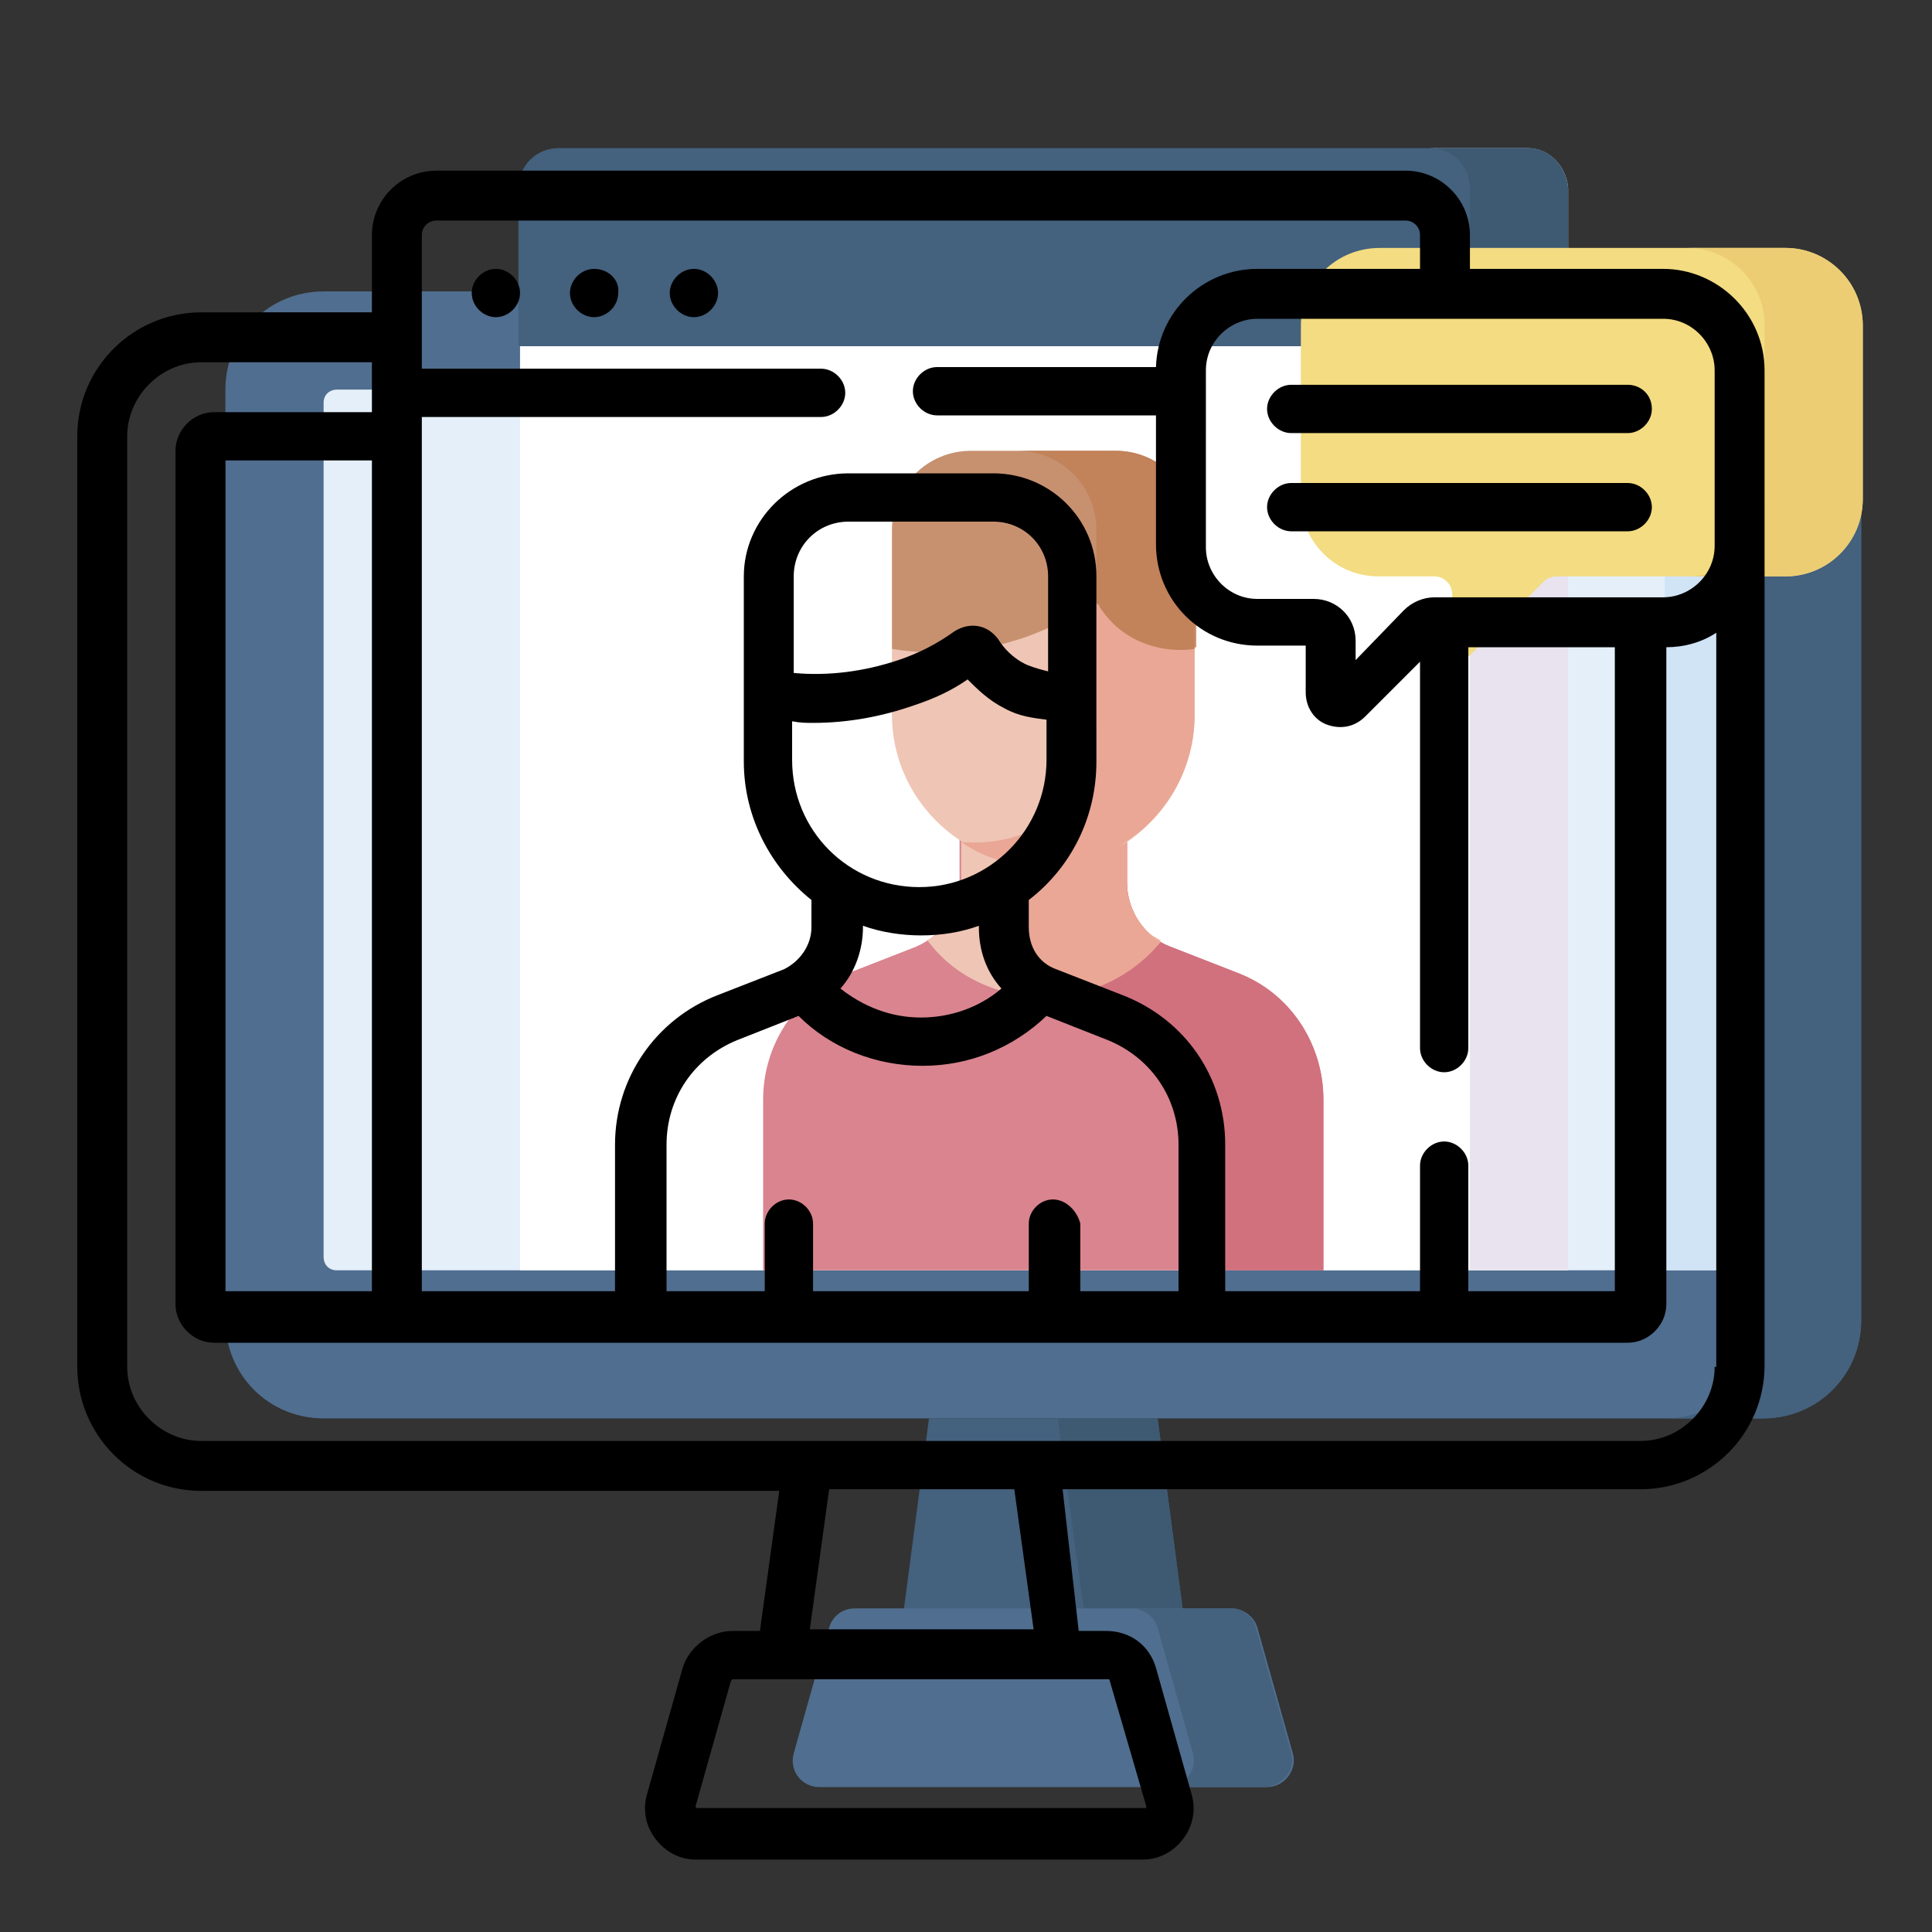 <?xml version="1.0" encoding="utf-8"?>
<!-- Generator: Adobe Illustrator 24.0.1, SVG Export Plug-In . SVG Version: 6.00 Build 0)  -->
<svg version="1.1" id="Layer_1" xmlns="http://www.w3.org/2000/svg" xmlns:xlink="http://www.w3.org/1999/xlink" x="0px" y="0px"
	 viewBox="0 0 120 120" style="enable-background:new 0 0 120 120;" xml:space="preserve">
<rect x="0" y="0" width="120" height="120" fill="#333333" stroke="none"/>
<style type="text/css">
	.st0{fill:#506E8F;}
	.st1{fill:#44617E;}
	.st2{fill:#E4EFF9;}
	.st3{fill:#D1E4F5;}
	.st4{fill:#3E5A72;}
	.st5{fill:#FFFFFF;}
	.st6{fill:#E8E3EE;}
	.st7{fill:#D9848F;}
	.st8{fill:#D1717E;}
	.st9{fill:#EFC5B5;}
	.st10{fill:#EAA795;}
	.st11{fill:#C79170;}
	.st12{fill:#C2825A;}
	.st13{fill:#F3DC81;}
	.st14{fill:#ECCD74;}
	.st15{fill:#F3E8A7;}
	.st16{fill:#3A4246;}
	.st17{fill:#DACC81;}
	.st18{fill:#646768;}
	.st19{fill:#4C2618;}
	.st20{fill:#323537;}
	.st21{fill:#EFB384;}
	.st22{fill:#ECC99E;}
	.st23{fill:#EFDB54;}
	.st24{fill:#E7BF40;}
	.st25{fill:#DB545C;}
	.st26{fill:#C42E3C;}
	.st27{fill:#DD6871;}
	.st28{fill:#86CA90;}
	.st29{fill:#9AD1A2;}
	.st30{clip-path:url(#SVGID_2_);fill:#86CA90;}
	.st31{clip-path:url(#SVGID_2_);}
	.st32{fill:#564737;}
	.st33{fill:#FEE897;}
	.st34{fill:#F15E3B;}
	.st35{fill:#957A5C;}
	.st36{fill:#F89832;}
	.st37{clip-path:url(#SVGID_4_);fill:#FEE897;}
	.st38{clip-path:url(#SVGID_4_);}
	.st39{fill:#F2E9B3;}
	.st40{fill:#FACD57;}
	.st41{fill:#E9AE51;}
	.st42{fill:#F6A149;}
	.st43{fill:#F0523D;}
	.st44{fill:#FEC86B;}
	.st45{fill:#7D443F;}
	.st46{fill:#B4714C;}
	.st47{fill:#F9A35D;}
	.st48{fill:#DE8D54;}
	.st49{fill:#8F9192;}
	.st50{fill:#A8ABAB;}
	.st51{fill:#484A4C;}
	.st52{fill:#31454D;}
	.st53{fill:#4E595D;}
	.st54{fill:#F8982D;}
	.st55{fill:#888A8C;}
	.st56{fill:#C4D1D4;}
	.st57{fill:#ABADB0;}
	.st58{fill:#F3F4F4;}
	.st59{fill:#B1BABF;}
	.st60{fill:#DA4F27;}
	.st61{fill:#F26439;}
	.st62{fill:#FBBD77;}
	.st63{fill:#FEBE2B;}
	.st64{fill:#FDDA2D;}
	.st65{fill:#75888F;}
	.st66{clip-path:url(#SVGID_6_);fill:none;stroke:#000000;stroke-width:2;stroke-linecap:round;stroke-linejoin:round;}
	.st67{fill:#FBB15F;}
	.st68{fill:#95C93F;}
	.st69{fill:#BBBDC2;}
	.st70{fill:#A0A2A9;}
	.st71{fill:#F47C5F;}
	.st72{fill:#FDE6A6;}
	.st73{fill:#9EAAB5;}
	.st74{fill:#C1C9D1;}
	.st75{fill:#63CBE8;}
	.st76{fill:#A8D387;}
	.st77{fill:#EDC9AD;}
	.st78{fill:#D8AA86;}
	.st79{fill:#FBD474;}
	.st80{fill:#AF7754;}
	.st81{fill:#FCD362;}
	.st82{fill:#F89C68;}
	.st83{fill:#F383A4;}
	.st84{fill:#FED9BD;}
	.st85{fill:#F68E51;}
	.st86{fill:#8F5630;}
	.st87{fill:#FCC4A4;}
	.st88{fill:#75D1F7;}
	.st89{clip-path:url(#SVGID_8_);}
	.st90{fill:#FBC536;}
	.st91{fill:#F58226;}
	.st92{fill:#5D7A87;}
	.st93{fill:#CA2A2C;}
	.st94{fill:#F05344;}
	.st95{fill:#FCEC4E;}
	.st96{fill:#252C37;}
	.st97{clip-path:url(#SVGID_10_);fill:none;stroke:#000000;stroke-width:2;stroke-linecap:round;stroke-linejoin:round;}
	.st98{fill:#3D5CAA;}
	.st99{fill:#2DA4DD;}
	.st100{clip-path:url(#SVGID_12_);fill:none;stroke:#000000;stroke-width:2;stroke-linecap:round;stroke-linejoin:round;}
	.st101{fill:none;stroke:#000000;stroke-width:2;stroke-linecap:round;stroke-linejoin:round;}
	.st102{fill:#6A7184;}
	.st103{fill:#F7932D;}
	.st104{fill:#5B6373;}
	.st105{fill:#D8E8F7;}
	.st106{fill:#B9D5ED;}
	.st107{fill:#EEA249;}
	.st108{fill:#DD8637;}
	.st109{fill:#DAE2E6;}
	.st110{fill:#4BBA7A;}
	.st111{fill:#1F8642;}
	.st112{fill:#C3D6E0;}
	.st113{fill:#0B7CBF;}
	.st114{fill:#23459A;}
	.st115{fill:#93C5CE;}
	.st116{clip-path:url(#SVGID_14_);fill:none;stroke:#000000;stroke-width:2;stroke-linecap:round;stroke-linejoin:round;}
	.st117{fill:#F37F86;}
	.st118{fill:#F26B74;}
	.st119{fill:#F8E57F;}
	.st120{fill:#FFCD6C;}
	.st121{fill:#FEE6DB;}
	.st122{fill:#FDD6C5;}
	.st123{fill:#82959F;}
	.st124{clip-path:url(#SVGID_16_);fill:#738590;}
	.st125{clip-path:url(#SVGID_16_);}
	.st126{fill:#E2E3E3;}
	.st127{fill:#427DC0;}
	.st128{fill:#505359;}
	.st129{fill:#7F828A;}
	.st130{fill:#6F717C;}
	.st131{fill:#36393F;}
	.st132{fill:#F1D8C4;}
	.st133{fill:#60503C;}
	.st134{fill:#B66B27;}
	.st135{fill:#F69324;}
	.st136{fill:#D07C27;}
	.st137{fill:#8F9597;}
	.st138{fill:#F9A25F;}
	.st139{fill:#DD8C54;}
	.st140{fill:#8D9192;}
	.st141{fill:#A8ABAA;}
	.st142{fill:#30A2DC;}
	.st143{fill:#234695;}
	.st144{fill:#3D5DA9;}
	.st145{fill:#5D7A86;}
	.st146{fill:#4E5A5E;}
	.st147{fill:#75878D;}
	.st148{clip-path:url(#SVGID_18_);fill:none;stroke:#000000;stroke-linecap:round;stroke-linejoin:round;}
	.st149{fill:#F8E7D0;}
	.st150{fill:#F7BF30;}
	.st151{clip-path:url(#SVGID_20_);fill:#F4F3D2;}
	.st152{clip-path:url(#SVGID_20_);}
	.st153{clip-path:url(#SVGID_22_);fill:#F4F3D2;}
	.st154{clip-path:url(#SVGID_22_);}
	.st155{clip-path:url(#SVGID_24_);fill:#F4F3D2;}
	.st156{clip-path:url(#SVGID_24_);}
	.st157{clip-path:url(#SVGID_26_);fill:#F4F3D2;}
	.st158{clip-path:url(#SVGID_26_);}
	.st159{display:none;}
	.st160{display:inline;}
	.st161{display:inline;clip-path:url(#SVGID_28_);}
	.st162{display:inline;clip-path:url(#SVGID_28_);fill:#F8E7D0;}
	.st163{display:inline;clip-path:url(#SVGID_28_);fill:#F7BF30;}
	.st164{clip-path:url(#SVGID_30_);fill:#F4F3D2;}
	.st165{clip-path:url(#SVGID_30_);}
	.st166{clip-path:url(#SVGID_32_);fill:#F4F3D2;}
	.st167{clip-path:url(#SVGID_32_);}
	.st168{fill:#887D8C;}
	.st169{fill:#9C93A0;}
	.st170{fill:#FDCD9E;}
	.st171{fill:#FBB784;}
	.st172{fill:#FFE0BA;}
	.st173{fill:#BCE6F6;}
	.st174{fill:#F5EDE9;}
	.st175{fill:#EEE3DE;}
	.st176{fill:#F7F2F1;}
	.st177{fill:#FCE780;}
</style>
<path class="st0" d="M109.5,88.1H20.1c-3.4,0-6.1-2.7-6.1-6.1V24.2c0-3.4,2.7-6.1,6.1-6.1h89.4c3.4,0,6.1,2.7,6.1,6.1V82
	C115.6,85.4,112.9,88.1,109.5,88.1"/>
<path class="st1" d="M109.5,18h-6.1c3.4,0,6.1,2.7,6.1,6.1V82c0,3.4-2.7,6.1-6.1,6.1h6.1c3.4,0,6.1-2.7,6.1-6.1V24.2
	C115.6,20.8,112.9,18,109.5,18"/>
<path class="st2" d="M20.1,78.1V25c0-0.5,0.4-0.8,0.8-0.8h87.8c0.5,0,0.8,0.4,0.8,0.8v53.1c0,0.5-0.4,0.8-0.8,0.8H20.9
	C20.4,78.9,20.1,78.5,20.1,78.1"/>
<path class="st3" d="M108.7,24.2h-6.1c0.5,0,0.8,0.4,0.8,0.8v53.1c0,0.5-0.4,0.8-0.8,0.8h6.1c0.5,0,0.8-0.4,0.8-0.8V25
	C109.5,24.5,109.1,24.2,108.7,24.2"/>
<polygon class="st1" points="74.9,110.9 54.7,110.9 57.7,88.1 71.9,88.1 "/>
<polygon class="st4" points="71.9,88.1 65.7,88.1 68.8,110.9 74.9,110.9 "/>
<path class="st0" d="M78.1,101.1l2.2,7.8c0.3,1-0.5,2.1-1.6,2.1H50.9c-1.1,0-1.9-1-1.6-2.1l2.2-7.8c0.2-0.7,0.8-1.2,1.6-1.2h23.4
	C77.2,99.9,77.9,100.4,78.1,101.1"/>
<path class="st1" d="M80.2,108.9l-2.2-7.8c-0.2-0.7-0.8-1.2-1.6-1.2h-6.1c0.7,0,1.4,0.5,1.6,1.2l2.2,7.8c0.3,1-0.5,2.1-1.6,2.1h6.1
	C79.7,110.9,80.5,109.9,80.2,108.9"/>
<rect x="32.3" y="21.5" class="st5" width="65.1" height="57.4"/>
<path class="st6" d="M94.9,9.2h-6.1c1.4,0,2.5,1.1,2.5,2.5v67.2h6.1V11.7C97.3,10.3,96.2,9.2,94.9,9.2"/>
<path class="st1" d="M94.9,9.2H34.7c-1.4,0-2.5,1.1-2.5,2.5v9.8h65.1v-9.8C97.3,10.3,96.2,9.2,94.9,9.2"/>
<path class="st4" d="M94.9,9.2h-6.1c1.4,0,2.5,1.1,2.5,2.5v9.8h6.1v-9.8C97.3,10.3,96.2,9.2,94.9,9.2"/>
<path class="st7" d="M82.2,78.9V68.3c0-3.5-2.1-6.6-5.4-7.9l-4.1-1.6c-1.6-0.6-2.7-2.2-2.7-4v-3.4H59.6v3.4c0,1.8-1.1,3.3-2.7,4
	l-4.1,1.6c-3.3,1.3-5.4,4.4-5.4,7.9v10.6"/>
<path class="st8" d="M76.8,60.4l-4.1-1.6c-1.6-0.6-2.7-2.2-2.7-4v-3.4h-6.1v6.5c0,1.8,1.1,3.3,2.7,4l4.1,1.6
	c3.3,1.3,5.4,4.4,5.4,7.9v7.5h6.1V68.3C82.2,64.8,80.1,61.6,76.8,60.4"/>
<path class="st9" d="M64.8,61.9c2.9,0,5.6-1.3,7.3-3.5c-1.3-0.8-5.2-2.2-5.2-3.7v-3.4h-7.2v3.4c0,1.5-0.8,3-2.1,3.7
	C59.2,60.6,61.9,61.9,64.8,61.9"/>
<path class="st10" d="M66.4,61.8c2.3-0.4,4.3-1.6,5.7-3.3c-1.2-0.7-2.1-2.1-2.1-3.7v-3.4h-6.1v6.5C63.8,59.5,64.9,61.1,66.4,61.8"/>
<path class="st9" d="M65,52.7c-0.3,0-0.9,1-1.2,1c-4.7-0.5-8.4-4.5-8.4-9.3v-4.1l3.1-7.4c0-2.7,2.2-1.8,4.9-1.8h5.9
	c2.7,0,1.8-0.9,1.8,1.8l3.1,7.4v4.1c0,3.3-1.7,6.2-4.2,7.9C68.5,53.2,65,52.7,65,52.7"/>
<path class="st10" d="M71.1,32.9c0-2.7,0.9-1.8-1.8-1.8l-1.2,6.2v7.1c0,0.5,0.2,3.2-1.8,5.5c-2.6,2.9-6.3,2.4-6.6,2.4
	c0.7,0.5,2,1.2,3.7,1.4c0,0,0.7,0.1,1.4,0.1c5.2,0,9.4-4.2,9.4-9.4v-4.1L71.1,32.9z"/>
<path class="st11" d="M74.2,32.9c0-2.7-2.2-4.9-4.9-4.9h-9c-2.7,0-4.9,2.2-4.9,4.9v7.4c1.7,0.3,4.9,0.5,8.5-0.8
	c1.6-0.6,2.9-1.3,3.9-2c0.2-0.1,0.4-0.1,0.6,0.1c0.4,0.6,1.1,1.5,2.4,2.1c1.5,0.7,3,0.6,3.5,0.5V32.9z"/>
<path class="st12" d="M69.3,28h-6.1c2.7,0,4.9,2.2,4.9,4.9v4.6c0.1,0,0.2,0.1,0.2,0.2c0.4,0.6,1.1,1.5,2.4,2.1
	c1.5,0.7,3,0.6,3.5,0.5v-7.4C74.2,30.2,72,28,69.3,28"/>
<path class="st13" d="M85.7,15.4h25.2c2.6,0,4.8,2.1,4.8,4.8V31c0,2.6-2.1,4.8-4.8,4.8H96.7c-0.3,0-0.6,0.1-0.8,0.3l-4.6,4.6
	c-0.4,0.4-1.1,0.1-1.1-0.4v-3.4c0-0.6-0.5-1.1-1.1-1.1h-3.5c-2.6,0-4.8-2.1-4.8-4.8V20.1C80.9,17.5,83,15.4,85.7,15.4"/>
<path class="st14" d="M110.9,15.4h-6.1c2.6,0,4.8,2.1,4.8,4.8V31c0,2.6-2.1,4.8-4.8,4.8h6.1c2.6,0,4.8-2.1,4.8-4.8V20.1
	C115.6,17.5,113.5,15.4,110.9,15.4"/>
<path d="M36.9,16.7c-0.8,0-1.5,0.7-1.5,1.5c0,0.8,0.7,1.5,1.5,1.5c0.8,0,1.5-0.7,1.5-1.5C38.5,17.4,37.8,16.7,36.9,16.7 M43.1,16.7
	c-0.8,0-1.5,0.7-1.5,1.5c0,0.8,0.7,1.5,1.5,1.5c0.8,0,1.5-0.7,1.5-1.5C44.6,17.4,43.9,16.7,43.1,16.7 M30.8,16.7
	c-0.8,0-1.5,0.7-1.5,1.5c0,0.8,0.7,1.5,1.5,1.5c0.8,0,1.5-0.7,1.5-1.5C32.3,17.4,31.6,16.7,30.8,16.7 M103.3,16.7h-12v-2.1
	c0-2.2-1.8-4-4-4H27.1c-2.2,0-4,1.8-4,4v4.8H12.5c-4.2,0-7.7,3.4-7.7,7.7v57.8c0,4.2,3.4,7.7,7.7,7.7h35.9l-1.2,8.7h-1.7
	c-1.4,0-2.7,1-3.1,2.3l-2.2,7.8c-0.3,1-0.1,2,0.5,2.8c0.6,0.8,1.5,1.3,2.5,1.3H71c1,0,1.9-0.5,2.5-1.3c0.6-0.8,0.8-1.8,0.5-2.8
	l-2.2-7.8c-0.4-1.4-1.6-2.3-3.1-2.3h-1.7L66,92.5h35.9c4.2,0,7.7-3.4,7.7-7.7V23C109.6,19.5,106.7,16.7,103.3,16.7 M26.2,25.9H51
	c0.8,0,1.5-0.7,1.5-1.5c0-0.8-0.7-1.5-1.5-1.5H26.2v-8.3c0-0.5,0.4-0.9,0.9-0.9h60.2c0.5,0,0.9,0.4,0.9,0.9v2.1H78.1
	c-3.4,0-6.2,2.7-6.3,6.1H58.2c-0.8,0-1.5,0.7-1.5,1.5c0,0.8,0.7,1.5,1.5,1.5h13.6v8c0,3.5,2.8,6.3,6.3,6.3h3v2.9
	c0,0.9,0.5,1.7,1.3,2c0.8,0.3,1.7,0.2,2.4-0.5l3.4-3.4v24c0,0.8,0.7,1.5,1.5,1.5s1.5-0.7,1.5-1.5V40.2h9.1v40h-9.1v-7.8
	c0-0.8-0.7-1.5-1.5-1.5s-1.5,0.7-1.5,1.5v7.8H76.1v-9.1c0-4.2-2.5-7.8-6.4-9.3l-4.1-1.6c-1.1-0.4-1.7-1.4-1.7-2.6v-1.7
	c2.6-2,4.2-5.1,4.2-8.6V35.8c0-3.6-2.9-6.4-6.4-6.4h-9c-3.6,0-6.5,2.9-6.5,6.4v11.5c0,3.5,1.7,6.6,4.2,8.6v1.7
	c0,1.1-0.7,2.1-1.7,2.6l-4.1,1.6c-3.9,1.5-6.4,5.2-6.4,9.3v9.1H26.2V25.9z M65.4,74.5c-0.8,0-1.5,0.7-1.5,1.5v4.2H50.5V76
	c0-0.8-0.7-1.5-1.5-1.5c-0.8,0-1.5,0.7-1.5,1.5v4.2h-6.1v-9.1c0-2.9,1.7-5.4,4.4-6.5l3.8-1.5c2,2,4.8,3.1,7.7,3.1
	c2.9,0,5.6-1.1,7.7-3.1l3.8,1.5c2.7,1.1,4.4,3.6,4.4,6.5v9.1h-6.1V76C66.9,75.2,66.2,74.5,65.4,74.5 M50.5,44.9
	c2.2,0,4.3-0.4,6.3-1.1c1.2-0.4,2.3-0.9,3.3-1.6c0.6,0.6,1.3,1.3,2.3,1.8c0.9,0.5,1.8,0.6,2.6,0.7v2.5c0,4.3-3.5,7.9-7.9,7.9
	s-7.9-3.5-7.9-7.9v-2.4C49.7,44.9,50.1,44.9,50.5,44.9 M49.3,41.8v-6c0-1.9,1.5-3.4,3.4-3.4h9c1.9,0,3.4,1.5,3.4,3.4v5.9
	c-0.4-0.1-0.8-0.2-1.3-0.4c-0.9-0.4-1.5-1.1-1.8-1.6c-0.3-0.4-0.7-0.7-1.2-0.8c-0.5-0.1-1,0-1.5,0.3c-1.1,0.8-2.3,1.4-3.5,1.8
	C53.7,41.7,51.5,42,49.3,41.8 M62.2,61.4c-1.4,1.2-3.2,1.8-5,1.8c-1.9,0-3.6-0.7-5-1.8c0.9-1,1.4-2.4,1.4-3.8v-0.1
	c1.1,0.4,2.4,0.6,3.6,0.6c1.3,0,2.5-0.2,3.6-0.6v0.1C60.8,59.1,61.3,60.4,62.2,61.4 M68.9,104.3C68.9,104.3,69,104.3,68.9,104.3
	l2.3,7.9c0,0.1,0,0.1-0.1,0.1H43.3c-0.1,0-0.1-0.1-0.1-0.1l2.2-7.8c0,0,0.1-0.1,0.1-0.1L68.9,104.3L68.9,104.3z M50.3,101.2l1.2-8.7
	h11.5l1.2,8.7H50.3z M106.5,84.9c0,2.5-2.1,4.6-4.6,4.6H12.5c-2.5,0-4.6-2.1-4.6-4.6V27.1c0-2.5,2.1-4.6,4.6-4.6h10.6v3.1h-9.8
	c-1.3,0-2.4,1.1-2.4,2.4V81c0,1.3,1.1,2.4,2.4,2.4h87.8c1.3,0,2.4-1.1,2.4-2.4V40.2c1.1,0,2.2-0.3,3.1-0.9V84.9z M23.1,80.2H14V28.6
	h9.1V80.2z M106.5,33.9c0,1.8-1.5,3.2-3.2,3.2H89.1c-0.7,0-1.4,0.3-1.9,0.8L84.2,41v-1.2c0-1.5-1.2-2.6-2.6-2.6h-3.5
	c-1.8,0-3.2-1.5-3.2-3.2V23c0-1.8,1.5-3.2,3.2-3.2h25.2c1.8,0,3.2,1.5,3.2,3.2V33.9z M101.1,30H80.2c-0.8,0-1.5,0.7-1.5,1.5
	c0,0.8,0.7,1.5,1.5,1.5h20.9c0.8,0,1.5-0.7,1.5-1.5C102.6,30.7,101.9,30,101.1,30 M101.1,23.9H80.2c-0.8,0-1.5,0.7-1.5,1.5
	c0,0.8,0.7,1.5,1.5,1.5h20.9c0.8,0,1.5-0.7,1.5-1.5C102.6,24.5,101.9,23.9,101.1,23.9"/>
</svg>
